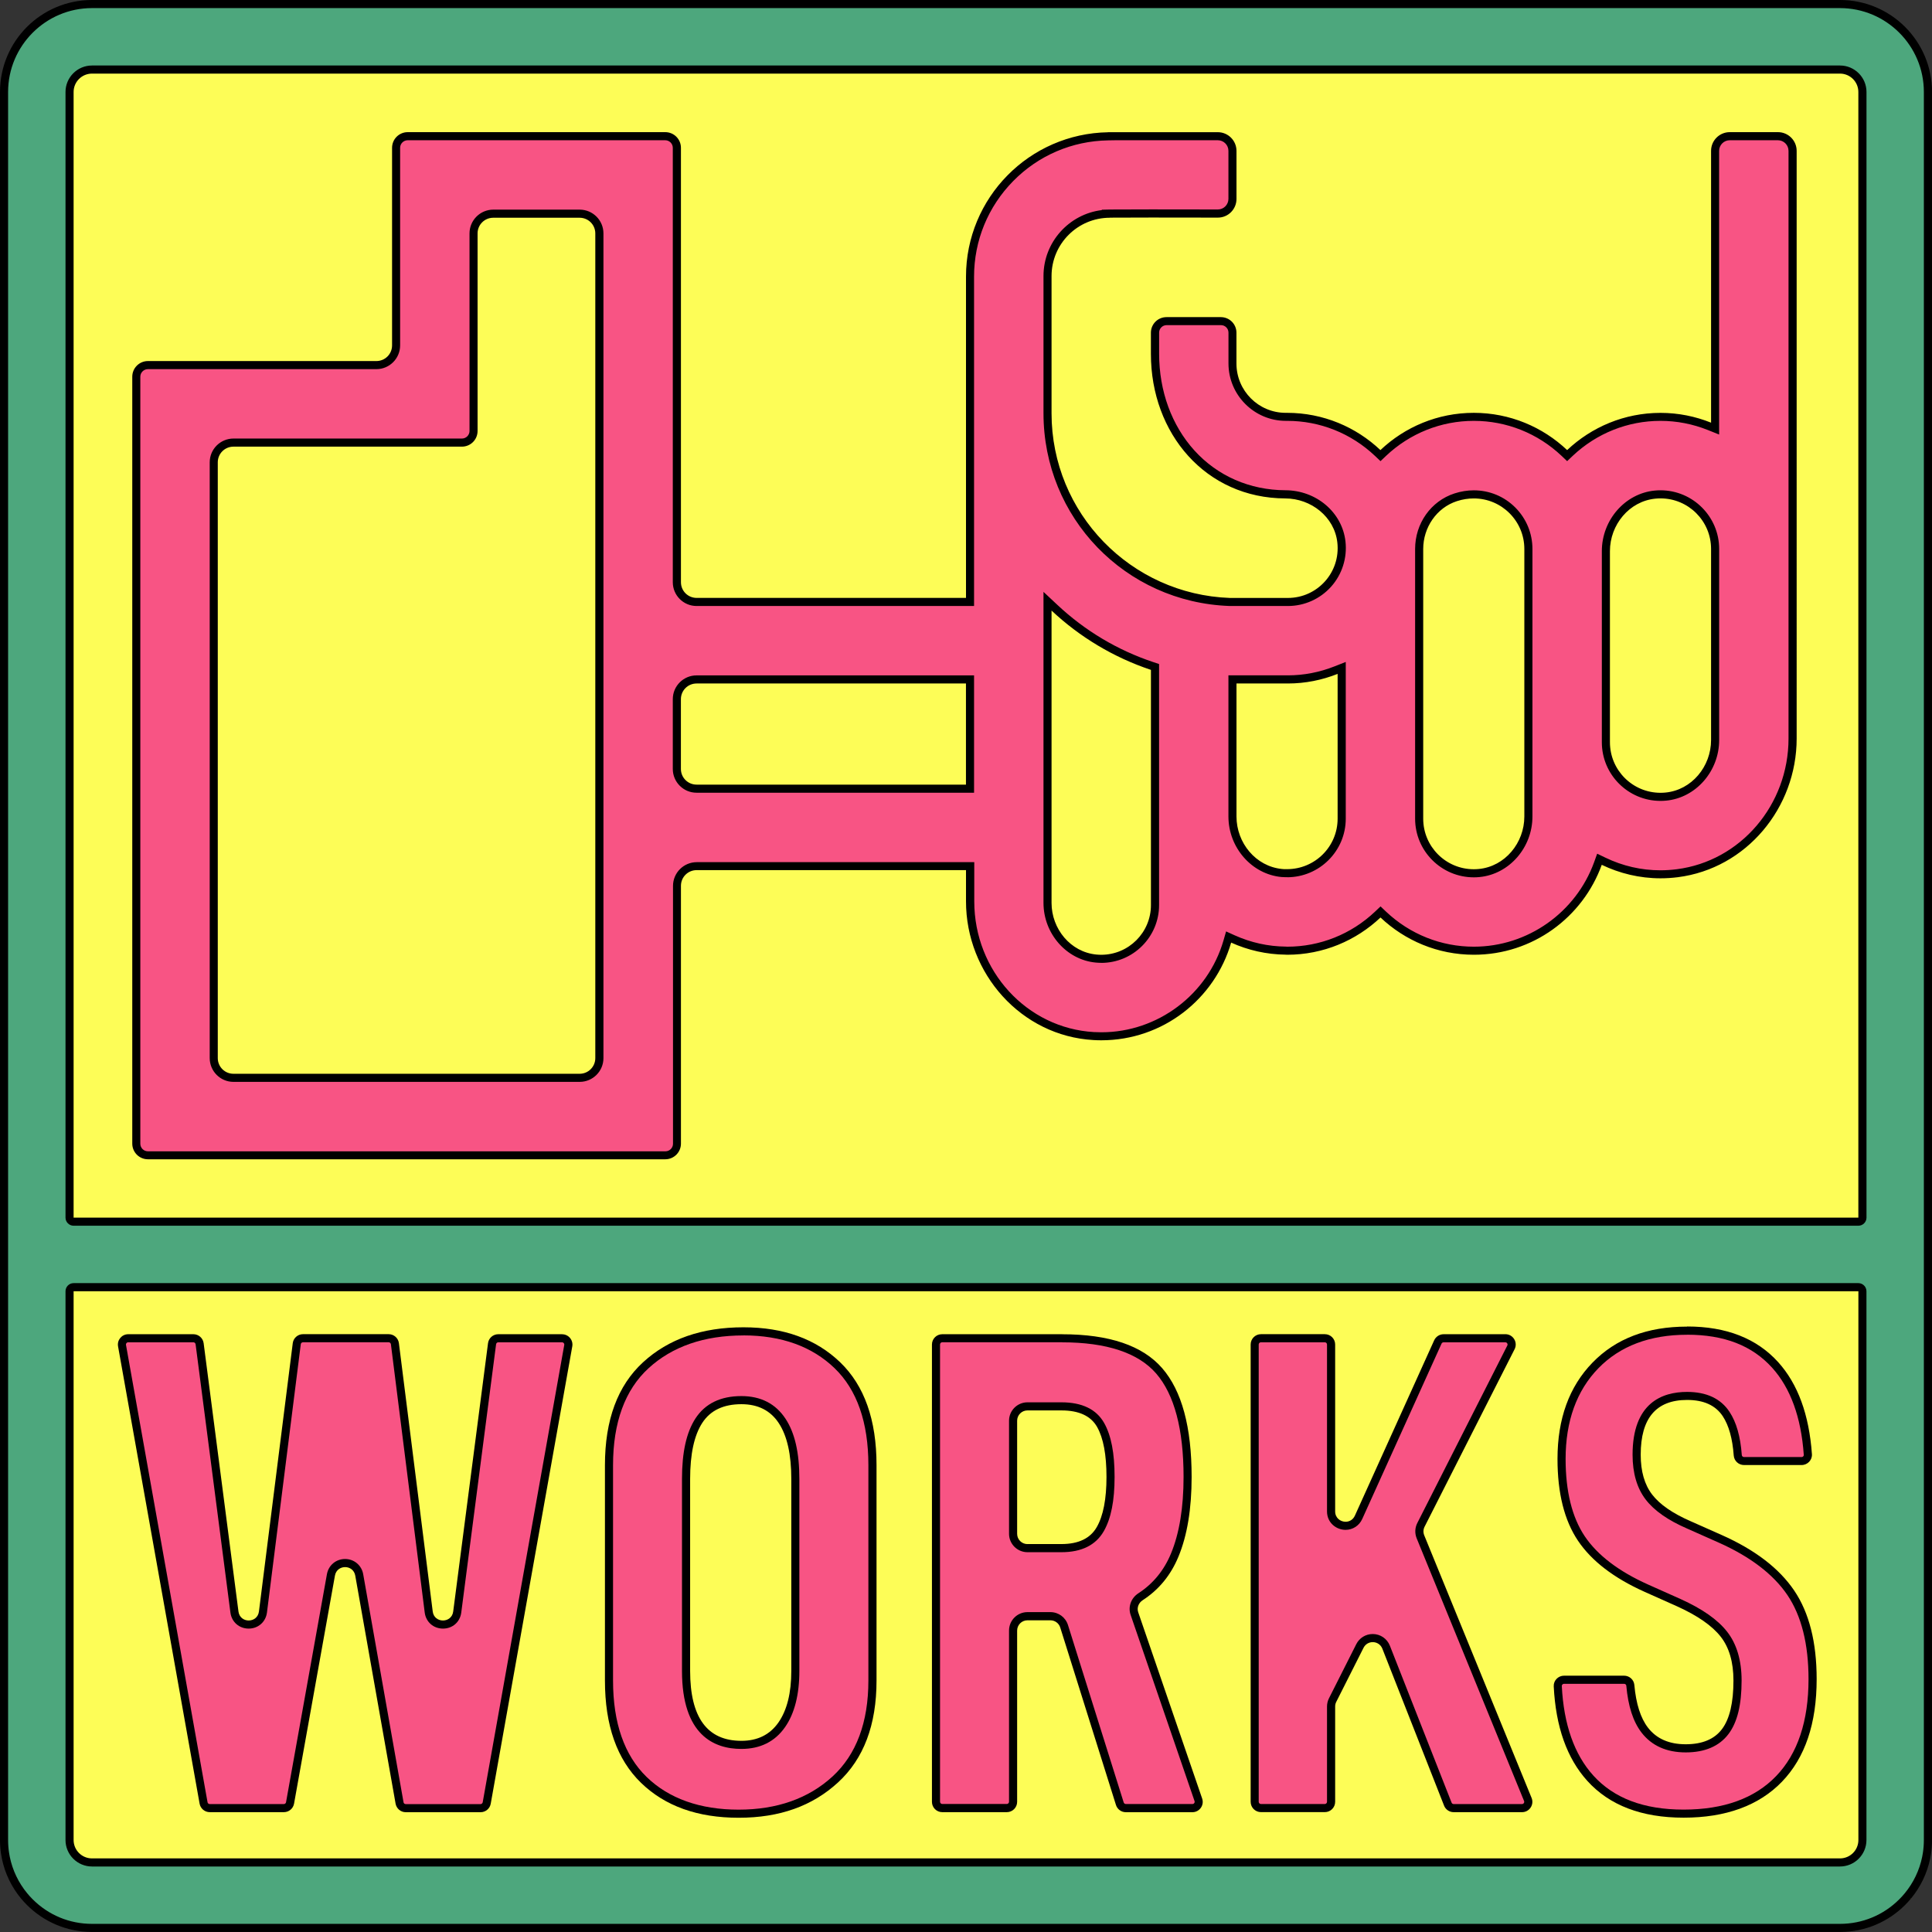 <?xml version="1.0" encoding="UTF-8"?>
<svg id="Capa_1" data-name="Capa 1" xmlns="http://www.w3.org/2000/svg" viewBox="0 0 477.2 477.2">
  <rect x="0" y="0" width="477.2" height="477.2" fill="#333333" stroke="none"/>
  <defs>
    <style>
      .cls-1 {
        fill: #000;
      }

      .cls-1, .cls-2, .cls-3, .cls-4 {
        stroke-width: 0px;
      }

      .cls-2 {
        fill: #f85484;
      }

      .cls-3 {
        fill: #4da77d;
      }

      .cls-4 {
        fill: #fdfd57;
      }
    </style>
  </defs>
  <rect class="cls-4" x="9.07" y="11.56" width="462.94" height="457.37"/>
  <g>
    <g>
      <path class="cls-2" d="M100.22,446.6c-.75,0-1.4-.54-1.53-1.28l-9.96-56.32c-.36-2.03-2.01-2.93-3.5-2.93s-3.13.9-3.5,2.93l-10.1,56.33c-.13.74-.77,1.28-1.53,1.28h-18.31c-.75,0-1.4-.54-1.53-1.28l-20.14-112.95c-.08-.45.04-.92.34-1.27.3-.35.73-.56,1.19-.56h16.1c.78,0,1.44.58,1.54,1.35l8.6,66.27c.24,1.82,1.68,3.09,3.52,3.09,1.84,0,3.29-1.28,3.53-3.11l8.35-66.26c.1-.77.76-1.36,1.54-1.36h21.16c.78,0,1.44.58,1.54,1.36l8.35,66.25c.23,1.83,1.68,3.11,3.53,3.11,1.84,0,3.29-1.27,3.52-3.09l8.6-66.27c.1-.77.76-1.35,1.54-1.35h15.76c.46,0,.89.2,1.19.56.3.35.42.82.34,1.27l-20.14,112.95c-.13.74-.77,1.28-1.53,1.28h-18.48Z"/>
      <path class="cls-1" d="M138.83,331.55c.22,0,.36.12.42.2.06.07.16.23.12.45l-20.14,112.95c-.05.26-.28.46-.54.46h-18.48c-.27,0-.5-.19-.54-.46l-9.96-56.32c-.39-2.21-2.24-3.76-4.48-3.76s-4.08,1.54-4.48,3.75l-10.1,56.33c-.05.26-.28.45-.54.45h-18.31c-.27,0-.5-.19-.54-.46l-20.14-112.95c-.04-.22.06-.38.12-.45.06-.07.2-.2.42-.2h16.1c.28,0,.51.21.55.48l8.6,66.27c.3,2.34,2.16,3.97,4.51,3.97s4.22-1.64,4.52-3.98l8.35-66.26c.03-.28.27-.48.55-.48h21.16c.28,0,.51.21.55.48l8.35,66.26c.3,2.35,2.15,3.98,4.52,3.98s4.21-1.63,4.51-3.97l8.6-66.27c.04-.27.27-.48.55-.48h15.76M138.83,329.55h-15.76c-1.28,0-2.37.95-2.53,2.22l-8.6,66.27c-.19,1.48-1.36,2.22-2.53,2.22s-2.35-.74-2.53-2.23l-8.35-66.26c-.16-1.28-1.25-2.23-2.53-2.23h-21.16c-1.29,0-2.37.96-2.53,2.23l-8.35,66.26c-.19,1.49-1.36,2.23-2.53,2.23s-2.34-.74-2.53-2.22l-8.6-66.27c-.17-1.27-1.25-2.22-2.53-2.22h-16.1c-1.59,0-2.79,1.44-2.51,3l20.14,112.95c.22,1.22,1.28,2.1,2.51,2.1h18.31c1.24,0,2.29-.89,2.51-2.1l10.1-56.33c.25-1.4,1.38-2.1,2.51-2.1s2.26.7,2.51,2.11l9.96,56.32c.22,1.22,1.27,2.11,2.51,2.11h18.48c1.24,0,2.3-.89,2.51-2.1l20.14-112.95c.28-1.56-.92-3-2.51-3h0Z"/>
    </g>
    <g>
      <path class="cls-2" d="M182.44,447.97c-9.84,0-17.72-2.81-23.43-8.36-5.7-5.54-8.59-13.79-8.59-24.52v-53.21c0-10.84,3.06-19.14,9.08-24.67,6.05-5.56,14.17-8.38,24.13-8.38s17.41,2.81,23.17,8.36c5.76,5.54,8.68,13.84,8.68,24.69v53.21c0,10.61-3.09,18.82-9.17,24.41-6.11,5.62-14.14,8.46-23.87,8.46ZM183.12,345.83c-4.79,0-8.32,1.71-10.5,5.08-2.09,3.23-3.16,8.08-3.16,14.4v47.39c0,12.13,4.6,18.28,13.66,18.28,4.32,0,7.68-1.67,9.97-4.96,2.22-3.18,3.35-7.66,3.35-13.32v-47.39c0-6.22-1.09-11.04-3.24-14.32-2.24-3.42-5.63-5.16-10.08-5.16Z"/>
      <path class="cls-1" d="M183.64,329.84c9.34,0,16.91,2.72,22.48,8.08,5.55,5.34,8.37,13.4,8.37,23.97v53.21c0,10.32-2.98,18.28-8.85,23.68-5.92,5.44-13.72,8.2-23.2,8.2s-17.22-2.72-22.73-8.08c-5.5-5.34-8.29-13.35-8.29-23.8v-53.21c0-10.54,2.95-18.6,8.76-23.93,5.86-5.38,13.75-8.11,23.46-8.11M183.12,431.98c4.67,0,8.3-1.81,10.79-5.39,2.34-3.35,3.53-8.02,3.53-13.89v-47.39c0-6.51-1.11-11.37-3.41-14.87-2.44-3.72-6.11-5.61-10.91-5.61-5.15,0-8.96,1.86-11.35,5.53-2.23,3.44-3.32,8.33-3.32,14.95v47.39c0,15.94,7.97,19.28,14.66,19.28M183.64,327.84c-10.27,0-18.54,2.88-24.81,8.64-6.27,5.76-9.41,14.23-9.41,25.41v53.21c0,11.06,2.97,19.48,8.9,25.24,5.93,5.76,13.97,8.64,24.13,8.64s18.22-2.91,24.55-8.73c6.33-5.82,9.5-14.2,9.5-25.15v-53.21c0-11.18-3-19.65-8.98-25.41-5.99-5.76-13.95-8.64-23.87-8.64h0ZM183.12,429.98c-8.44,0-12.66-5.76-12.66-17.28v-47.39c0-6.16,1-10.78,3-13.86,2-3.08,5.22-4.62,9.67-4.62,4.11,0,7.19,1.57,9.24,4.7,2.06,3.14,3.08,7.73,3.08,13.77v47.39c0,5.47-1.06,9.72-3.17,12.75-2.11,3.02-5.16,4.54-9.15,4.54h0Z"/>
    </g>
    <g>
      <path class="cls-2" d="M278.08,446.6c-.68,0-1.28-.44-1.48-1.09l-13.76-43.82c-.47-1.49-1.83-2.49-3.39-2.49h-5.67c-1.96,0-3.55,1.59-3.55,3.55v42.29c0,.86-.7,1.55-1.55,1.55h-15.94c-.86,0-1.55-.7-1.55-1.55v-112.95c0-.86.7-1.55,1.55-1.55h29.62c11.28,0,19.34,2.7,23.96,8.04,4.66,5.38,7.03,14.19,7.03,26.21,0,7.71-1.07,14.2-3.17,19.29-1.81,4.38-4.65,7.85-8.45,10.3-1.41.91-2.04,2.62-1.51,4.16l15.79,46c.17.48.09.99-.2,1.41-.29.41-.75.65-1.26.65h-16.45ZM253.78,347.37c-1.96,0-3.55,1.59-3.55,3.55v27.92c0,1.96,1.59,3.55,3.55,3.55h8.4c4.58,0,7.81-1.58,9.59-4.7,1.68-2.94,2.53-7.28,2.53-12.9s-.82-9.93-2.44-12.81c-1.73-3.06-4.98-4.61-9.68-4.61h-8.4Z"/>
      <path class="cls-1" d="M262.35,331.55c10.97,0,18.78,2.59,23.21,7.69,4.5,5.19,6.78,13.79,6.78,25.55,0,7.58-1.04,13.94-3.1,18.91-1.73,4.19-4.45,7.5-8.07,9.84-1.8,1.17-2.59,3.35-1.91,5.32l15.79,46c.08.23-.01.41-.07.5-.06.09-.2.23-.45.23h-16.45c-.24,0-.45-.16-.53-.39l-13.76-43.82c-.6-1.91-2.34-3.19-4.34-3.19h-5.67c-2.51,0-4.55,2.04-4.55,4.55v42.29c0,.3-.25.55-.55.55h-15.94c-.3,0-.55-.25-.55-.55v-112.95c0-.3.25-.55.55-.55h29.61M253.78,383.39h8.4c4.97,0,8.49-1.75,10.46-5.2,1.79-3.13,2.66-7.51,2.66-13.4s-.84-10.22-2.57-13.3c-1.91-3.4-5.47-5.12-10.55-5.12h-8.4c-2.51,0-4.55,2.04-4.55,4.55v27.92c0,2.51,2.04,4.55,4.55,4.55M262.35,329.55h-29.61c-1.41,0-2.55,1.14-2.55,2.55v112.95c0,1.41,1.14,2.55,2.55,2.55h15.94c1.41,0,2.55-1.14,2.55-2.55v-42.29c0-1.41,1.14-2.55,2.55-2.55h5.67c1.11,0,2.1.72,2.43,1.79l13.76,43.82c.33,1.06,1.32,1.79,2.43,1.79h16.45c1.75,0,2.98-1.72,2.41-3.38l-15.79-46c-.39-1.13.1-2.34,1.11-2.99,3.99-2.58,6.93-6.17,8.83-10.76,2.17-5.25,3.25-11.8,3.25-19.68,0-12.32-2.42-21.27-7.27-26.86-4.85-5.59-13.09-8.38-24.72-8.38h0ZM253.78,381.39c-1.41,0-2.55-1.14-2.55-2.55v-27.92c0-1.41,1.14-2.55,2.55-2.55h8.4c4.33,0,7.27,1.37,8.81,4.1,1.54,2.74,2.31,6.85,2.31,12.32s-.8,9.61-2.4,12.4c-1.6,2.79-4.51,4.19-8.73,4.19h-8.4Z"/>
    </g>
    <g>
      <path class="cls-2" d="M359.05,446.6c-.64,0-1.21-.39-1.44-.98l-15.24-38.76c-.54-1.37-1.84-2.25-3.31-2.25-1.35,0-2.56.75-3.17,1.95l-6.74,13.36c-.25.49-.38,1.05-.38,1.6v23.53c0,.86-.7,1.55-1.55,1.55h-15.77c-.86,0-1.55-.7-1.55-1.55v-112.95c0-.86.7-1.55,1.55-1.55h15.77c.86,0,1.55.7,1.55,1.55v41.22c0,1.03.4,1.96,1.14,2.62.66.59,1.55.93,2.45.93,1.42,0,2.61-.78,3.21-2.09l19.59-43.32c.25-.55.81-.91,1.41-.91h15.24c.55,0,1.03.27,1.32.74s.31,1.02.06,1.51l-22.23,43.84c-.47.92-.51,2-.12,2.95l26.52,64.87c.2.49.15,1.02-.15,1.45-.29.44-.76.69-1.29.69h-16.88Z"/>
      <path class="cls-1" d="M371.81,331.55c.26,0,.4.14.47.26.07.12.14.31.02.54l-22.23,43.84c-.6,1.18-.65,2.56-.15,3.78l26.52,64.87c.1.24,0,.43-.05.52-.06.09-.2.24-.46.24h-16.88c-.23,0-.43-.14-.51-.35l-15.24-38.76c-.69-1.75-2.35-2.89-4.24-2.89-1.73,0-3.28.96-4.06,2.5l-6.74,13.36c-.32.63-.49,1.34-.49,2.05v23.53c0,.3-.25.55-.55.55h-15.77c-.3,0-.55-.25-.55-.55v-112.95c0-.3.25-.55.55-.55h15.77c.3,0,.55.25.55.55v41.22c0,2.85,2.33,4.56,4.58,4.56,1.79,0,3.37-1.03,4.12-2.68l19.59-43.32c.09-.2.29-.32.5-.32h15.24M371.81,329.55h-15.24c-1,0-1.91.59-2.33,1.5l-19.59,43.32c-.47,1.03-1.38,1.5-2.29,1.5-1.29,0-2.58-.94-2.58-2.56v-41.22c0-1.41-1.14-2.55-2.55-2.55h-15.77c-1.41,0-2.55,1.14-2.55,2.55v112.95c0,1.41,1.14,2.55,2.55,2.55h15.77c1.41,0,2.55-1.14,2.55-2.55v-23.53c0-.4.09-.79.27-1.15l6.74-13.36c.48-.94,1.38-1.4,2.27-1.4.98,0,1.96.55,2.38,1.62l15.24,38.76c.38.98,1.33,1.62,2.38,1.62h16.88c1.81,0,3.05-1.84,2.36-3.52l-26.52-64.87c-.28-.69-.25-1.46.09-2.12l22.23-43.84c.86-1.7-.37-3.71-2.28-3.71h0Z"/>
    </g>
    <g>
      <path class="cls-2" d="M415.83,447.97c-10.04,0-17.79-2.94-23.04-8.74-4.86-5.36-7.56-13.02-8.05-22.75-.02-.4.13-.79.41-1.09.3-.31.71-.49,1.14-.49h14.83c.79,0,1.47.6,1.54,1.37.43,4.84,1.63,8.57,3.57,11.08,2.3,2.98,5.7,4.5,10.12,4.5s7.71-1.4,9.78-4.16c2.04-2.71,3.02-6.82,3.02-12.58,0-4.77-1.14-8.63-3.38-11.48-2.2-2.8-5.92-5.4-11.07-7.73l-8.05-3.6c-7.43-3.33-12.85-7.47-16.09-12.31-3.24-4.83-4.88-11.43-4.88-19.63,0-9.61,2.81-17.37,8.36-23.08,5.54-5.7,13.15-8.59,22.64-8.59s16.68,2.85,21.76,8.48c4.69,5.19,7.41,12.64,8.08,22.12.03.41-.11.8-.4,1.11-.3.32-.72.5-1.15.5h-14.22c-.8,0-1.48-.62-1.54-1.41-.32-4.36-1.29-7.79-2.88-10.2-1.95-2.97-5.2-4.47-9.65-4.47-5.69,0-12.46,2.52-12.46,14.52,0,4.31,1.02,7.83,3.03,10.45,1.98,2.58,5.31,4.9,9.89,6.89l7.69,3.42c8,3.56,13.87,8.04,17.46,13.33,3.58,5.28,5.39,12.46,5.39,21.34,0,10.63-2.78,18.92-8.28,24.63-5.48,5.7-13.41,8.59-23.57,8.59Z"/>
      <path class="cls-1" d="M416.69,329.67c9.19,0,16.06,2.67,21.02,8.15,4.54,5.02,7.17,12.27,7.82,21.53.01.17-.07.29-.13.36-.06.07-.2.18-.42.18h-14.22c-.28,0-.52-.22-.54-.49-.34-4.6-1.33-8.09-3.04-10.68-2.15-3.27-5.68-4.92-10.48-4.92-6.14,0-13.46,2.69-13.46,15.52,0,4.54,1.09,8.26,3.24,11.06,2.11,2.75,5.48,5.11,10.27,7.19l7.7,3.42c7.83,3.48,13.56,7.85,17.03,12.98,3.46,5.11,5.22,12.1,5.22,20.78,0,10.37-2.69,18.42-8,23.94-5.28,5.5-12.97,8.28-22.85,8.28s-17.24-2.83-22.3-8.41c-4.7-5.19-7.32-12.64-7.79-22.13,0-.16.07-.28.14-.35.06-.07.2-.18.42-.18h14.83c.28,0,.52.2.54.45.46,5.11,1.69,8.9,3.77,11.6,2.5,3.24,6.17,4.89,10.91,4.89s8.31-1.54,10.58-4.56c2.17-2.89,3.22-7.2,3.22-13.18,0-5-1.21-9.07-3.6-12.1-2.33-2.96-6.07-5.59-11.45-8.03l-8.04-3.59c-7.26-3.25-12.53-7.27-15.67-11.95-3.12-4.66-4.71-11.08-4.71-19.07,0-9.34,2.72-16.87,8.08-22.39,5.34-5.5,12.72-8.29,21.92-8.29M416.69,327.67c-9.81,0-17.59,2.96-23.35,8.9-5.76,5.93-8.64,13.86-8.64,23.78,0,8.44,1.68,15.17,5.05,20.19,3.37,5.02,8.87,9.24,16.51,12.66l8.04,3.59c5.02,2.28,8.58,4.76,10.69,7.44s3.17,6.3,3.17,10.86c0,5.47-.94,9.47-2.82,11.98-1.88,2.51-4.88,3.76-8.98,3.76s-7.21-1.37-9.32-4.11c-1.82-2.37-2.94-5.88-3.36-10.55-.12-1.3-1.23-2.28-2.53-2.28h-14.83c-1.44,0-2.62,1.19-2.55,2.63.5,10.02,3.27,17.81,8.31,23.37,5.48,6.04,13.4,9.07,23.78,9.07s18.59-2.97,24.3-8.9c5.7-5.93,8.55-14.37,8.55-25.32,0-9.12-1.85-16.42-5.56-21.9-3.71-5.47-9.67-10.04-17.88-13.69l-7.7-3.42c-4.45-1.94-7.61-4.13-9.5-6.59-1.88-2.45-2.82-5.73-2.82-9.84,0-9.01,3.82-13.52,11.46-13.52,4.11,0,7.04,1.34,8.81,4.02,1.5,2.28,2.4,5.51,2.71,9.72.1,1.32,1.21,2.34,2.54,2.34h14.22c1.46,0,2.65-1.23,2.55-2.68-.69-9.76-3.47-17.34-8.33-22.73-5.31-5.87-12.8-8.81-22.5-8.81h0Z"/>
    </g>
  </g>
  <g>
    <path class="cls-3" d="M22.72,476.2c-5.8,0-11.26-2.26-15.36-6.36-.49-.49-.96-1.01-1.4-1.54-2.25-2.73-3.81-5.99-4.52-9.44-.07-.35-.14-.71-.19-1.07-.17-1.09-.25-2.2-.25-3.31V22.72C1,10.75,10.75,1,22.72,1h431.75c11.98,0,21.72,9.75,21.72,21.72v431.75c0,1.11-.08,2.22-.25,3.31-.06.36-.12.71-.19,1.07-.71,3.45-2.27,6.71-4.52,9.44-.44.53-.91,1.05-1.4,1.54-4.1,4.1-9.56,6.36-15.36,6.36H22.72ZM18.18,317.93c-.55,0-1,.45-1,1v135.55c0,3.06,2.49,5.54,5.54,5.54h431.75c3.06,0,5.54-2.49,5.54-5.54v-135.55c0-.55-.45-1-1-1H18.18ZM22.72,17.18c-3.06,0-5.54,2.49-5.54,5.54v278.03c0,.55.45,1,1,1h440.84c.55,0,1-.45,1-1V22.72c0-3.06-2.49-5.54-5.54-5.54H22.72Z"/>
    <path class="cls-1" d="M454.47,2c11.43,0,20.72,9.3,20.72,20.72v431.75c0,1.06-.08,2.12-.24,3.16-.05.34-.11.68-.18,1.02-.67,3.29-2.16,6.4-4.31,9-.42.51-.87,1-1.34,1.47-3.91,3.91-9.12,6.07-14.65,6.07H22.72c-5.54,0-10.74-2.16-14.65-6.07-.47-.47-.92-.96-1.34-1.47-2.15-2.6-3.64-5.71-4.31-9-.07-.34-.13-.68-.18-1.02-.16-1.04-.24-2.1-.24-3.16V22.72C2,11.3,11.3,2,22.72,2h431.75M18.18,302.75h440.84c1.1,0,2-.9,2-2V22.72c0-3.61-2.94-6.54-6.54-6.54H22.72c-3.61,0-6.54,2.94-6.54,6.54v278.03c0,1.1.9,2,2,2M22.72,461.02h431.75c3.61,0,6.54-2.94,6.54-6.54v-135.55c0-1.1-.9-2-2-2H18.18c-1.1,0-2,.9-2,2v135.55c0,3.61,2.94,6.54,6.54,6.54M454.47,0H22.72C10.17,0,0,10.17,0,22.72v431.75h0c0,1.18.09,2.33.26,3.46.06.38.12.75.2,1.12.76,3.7,2.41,7.07,4.73,9.87.46.56.95,1.1,1.47,1.61,4.11,4.11,9.79,6.66,16.07,6.66h431.75c6.27,0,11.96-2.54,16.07-6.66.51-.51,1-1.05,1.47-1.61,2.32-2.81,3.97-6.18,4.73-9.87.08-.37.14-.74.2-1.12.17-1.13.26-2.28.26-3.46h0V22.72c0-12.55-10.17-22.72-22.72-22.72h0ZM18.18,300.75V22.72c0-2.51,2.04-4.54,4.54-4.54h431.75c2.51,0,4.54,2.04,4.54,4.54v278.03H18.18ZM22.72,459.02c-2.51,0-4.54-2.04-4.54-4.54v-135.55h440.84v135.55c0,2.51-2.04,4.54-4.54,4.54H22.72Z"/>
  </g>
  <g>
    <path class="cls-2" d="M36.53,285.35c-1.58,0-2.87-1.29-2.87-2.87V93.05c0-1.58,1.29-2.87,2.87-2.87h56.43c2.69,0,4.87-2.18,4.87-4.87v-48.8c0-1.58,1.29-2.87,2.87-2.87h63.61c1.58,0,2.87,1.29,2.87,2.87v107.3c0,2.69,2.18,4.87,4.87,4.87h67.54v-80.35c0-18.79,15.3-34.34,34.1-34.66l.98-.02h0s26.12-.01,26.12-.01c2,0,3.62,1.62,3.62,3.62v11.86c0,1.99-1.62,3.62-3.6,3.62-4.28,0-10.8-.02-16.41-.02s-8.82.01-10.27.03h-.99v.05c-8.03.52-14.41,7.22-14.41,15.37v33.9c0,25.23,19.77,45.71,45.01,46.6h14.37c3.78,0,7.39-1.61,9.91-4.43,2.52-2.81,3.72-6.6,3.3-10.38-.75-6.69-6.7-11.75-13.84-11.77-18.36-.05-32.2-14.97-32.2-34.69v-5.24c0-1.57,1.28-2.85,2.85-2.85h13.43c1.57,0,2.85,1.28,2.85,2.85v7.61c0,7.26,5.91,13.18,13.17,13.18h.33c8.33,0,16.28,3.17,22.37,8.92l.69.65.69-.65c6.09-5.75,14.04-8.92,22.37-8.92s16.28,3.17,22.37,8.92l.69.65.69-.65c6.09-5.75,14.04-8.92,22.37-8.92,4.15,0,8.22.79,12.12,2.35l1.37.55V37.26c0-1.99,1.62-3.62,3.62-3.62h11.9c2,0,3.62,1.62,3.62,3.62v145.17c0,16.9-12.25,31.2-28.49,33.26-1.38.17-2.77.26-4.14.26h0c-4.88,0-9.62-1.09-14.09-3.23l-1-.48-.38,1.04c-4.66,12.89-16.98,21.55-30.65,21.55-8.33,0-16.28-3.17-22.37-8.92l-.69-.65-.69.65c-6.09,5.75-14.04,8.92-22.37,8.92-.17-.01-.24-.02-.32-.02-4.54-.05-8.95-1.02-13.09-2.89l-1.05-.48-.32,1.11c-3.98,13.78-16.78,23.41-31.11,23.41-.63,0-1.26-.02-1.9-.05-17.11-.97-30.51-15.59-30.51-33.27v-8.71h-67.54c-2.69,0-4.87,2.18-4.87,4.87v63.68c0,1.58-1.29,2.87-2.87,2.87H36.53ZM57.66,109.32c-2.69,0-4.87,2.18-4.87,4.87v147.16c0,2.69,2.18,4.87,4.87,4.87h85.52c2.69,0,4.87-2.18,4.87-4.87V57.65c0-2.69-2.18-4.87-4.87-4.87h-21.34c-2.69,0-4.87,2.18-4.87,4.87v48.8c0,1.58-1.29,2.87-2.87,2.87h-56.43ZM258.73,223.02c0,7.07,5.26,13.1,11.98,13.74.44.04.87.06,1.3.06,7.32,0,13.28-5.96,13.28-13.28v-55.74h0v-3.07l-.68-.23c-9.05-3.02-17.19-7.87-24.18-14.43l-1.68-1.58v74.52ZM364.02,122.1c-1.49,0-2.99.24-4.46.72-5.4,1.75-9.03,6.88-9.03,12.77v66.61c0,7.44,6.05,13.49,13.49,13.49.44,0,.88-.02,1.32-.06,6.82-.65,12.17-6.79,12.17-13.96v-66.07c0-7.44-6.05-13.49-13.49-13.49ZM304.42,201.67c0,7.18,5.35,13.31,12.17,13.96.27.03.53.03.79.04h.52c7.44,0,13.49-6.04,13.49-13.47v-37.23l-1.37.54c-3.86,1.53-7.87,2.3-11.92,2.3h-13.69v33.85ZM410.14,122.1c-.44,0-.88.02-1.33.06-6.82.65-12.17,6.79-12.17,13.96v47.2c0,7.44,6.05,13.49,13.49,13.49.44,0,.88-.02,1.32-.06,6.82-.65,12.17-6.79,12.17-13.97v-47.21c0-7.43-6.06-13.48-13.49-13.48ZM172.05,167.82c-2.69,0-4.87,2.18-4.87,4.87v17.24c0,2.69,2.18,4.87,4.87,4.87h67.54v-16.3h0v-10.69s-67.54,0-67.54,0Z"/>
    <path class="cls-1" d="M275.52,34.64h25.28c1.44,0,2.62,1.17,2.62,2.62v11.86c0,1.44-1.17,2.62-2.61,2.62-4.27,0-10.77-.02-16.38-.02s-8.85.01-10.31.03l-1.97.05v.09c-8.11.99-14.41,7.92-14.41,16.29v33.9c0,25.78,20.2,46.69,45.98,47.6h.04s.04,0,.04,0h14.33c4.06,0,7.94-1.74,10.65-4.77,2.71-3.03,4-7.09,3.55-11.16-.8-7.19-7.18-12.63-14.83-12.66-8.79-.03-16.78-3.52-22.49-9.83-5.62-6.21-8.71-14.68-8.71-23.86v-5.24c0-1.02.83-1.85,1.85-1.85h13.43c1.02,0,1.85.83,1.85,1.85v7.61c0,7.81,6.36,14.18,14.17,14.18h.33c8.08,0,15.78,3.07,21.68,8.65l1.37,1.3,1.37-1.3c5.91-5.58,13.61-8.65,21.68-8.65s15.78,3.07,21.68,8.65l1.37,1.3,1.37-1.3c5.91-5.58,13.61-8.65,21.68-8.65,4.02,0,7.97.77,11.75,2.28l2.74,1.1V37.26c0-1.44,1.17-2.62,2.62-2.62h11.9c1.44,0,2.62,1.17,2.62,2.62v145.17c0,16.4-11.87,30.27-27.61,32.27-1.33.17-2.68.26-4.01.26-4.73,0-9.32-1.05-13.65-3.14l-1.99-.96-.75,2.08c-4.52,12.49-16.46,20.89-29.71,20.89-8.08,0-15.78-3.07-21.68-8.65l-1.37-1.3-1.37,1.3c-5.9,5.58-13.6,8.65-21.68,8.65h-.01c-.1,0-.2-.01-.3-.02-4.41-.04-8.68-.99-12.69-2.8l-2.1-.95-.64,2.22c-3.86,13.36-16.26,22.69-30.15,22.69-.61,0-1.23-.02-1.84-.05-16.58-.94-29.57-15.12-29.57-32.27v-9.7h-68.54c-3.24,0-5.87,2.63-5.87,5.87v63.68c0,1.03-.84,1.87-1.87,1.87H36.53c-1.03,0-1.87-.84-1.87-1.87V93.05c0-1.03.84-1.87,1.87-1.87h56.43c3.24,0,5.87-2.63,5.87-5.87v-48.8c0-1.03.84-1.87,1.87-1.87h63.61c1.03,0,1.87.84,1.87,1.87v107.3c0,3.24,2.63,5.87,5.87,5.87h68.54v-2s0-79.35,0-79.35c0-8.89,3.44-17.28,9.68-23.62,6.23-6.33,14.55-9.89,23.43-10.04l1.8-.03M57.66,267.22h85.52c3.24,0,5.87-2.63,5.87-5.87V57.65c0-3.24-2.63-5.87-5.87-5.87h-21.34c-3.24,0-5.87,2.63-5.87,5.87v48.8c0,1.03-.84,1.87-1.87,1.87h-56.43c-3.24,0-5.87,2.63-5.87,5.87v147.16c0,3.24,2.63,5.87,5.87,5.87M410.14,197.82c.47,0,.95-.02,1.42-.07,7.33-.7,13.07-7.27,13.07-14.96v-47.21c0-7.98-6.51-14.48-14.49-14.48-.47,0-.95.02-1.42.07-7.33.7-13.07,7.27-13.07,14.96v47.2c0,7.99,6.5,14.49,14.49,14.49M364.02,216.7c.47,0,.95-.02,1.42-.07,7.33-.7,13.07-7.27,13.07-14.96v-66.07c0-3.87-1.51-7.51-4.24-10.25-2.74-2.74-6.38-4.24-10.25-4.24-1.59,0-3.2.26-4.77.77-5.81,1.88-9.72,7.4-9.72,13.72v66.61c0,7.99,6.5,14.49,14.49,14.49M272.01,237.83c7.87,0,14.28-6.4,14.28-14.28v-56.74s0-1.35,0-1.35v-1.44l-1.37-.46c-8.91-2.97-16.93-7.75-23.81-14.21l-3.37-3.16v76.82c0,7.58,5.66,14.05,12.88,14.74.46.04.93.07,1.4.07M317.91,216.68c7.99,0,14.49-6.49,14.49-14.47v-38.71l-2.74,1.08c-3.74,1.48-7.63,2.23-11.55,2.23h-14.69v34.85c0,7.69,5.74,14.26,13.08,14.96.3.03.59.04.88.04h.16c.13,0,.25,0,.38,0M172.05,195.8h68.54v-18.26s0-8.72,0-8.72v-2s-2,0-2,0h-66.54c-3.24,0-5.87,2.63-5.87,5.87v17.24c0,3.24,2.63,5.87,5.87,5.87M273.68,32.64v.03c-19.43.33-35.08,16.15-35.08,35.66v79.35h-66.54c-2.14,0-3.87-1.73-3.87-3.87V36.51c0-2.14-1.73-3.87-3.87-3.87h-63.61c-2.14,0-3.87,1.73-3.87,3.87v48.8c0,2.14-1.73,3.87-3.87,3.87h-56.43c-2.14,0-3.87,1.73-3.87,3.87v189.42c0,2.14,1.73,3.87,3.87,3.87h127.78c2.14,0,3.87-1.73,3.87-3.87v-63.68c0-2.14,1.73-3.87,3.87-3.87h66.54v7.7c0,17.86,13.63,33.25,31.46,34.27.65.04,1.31.06,1.95.06,15.23,0,28.05-10.2,32.08-24.13,4.13,1.87,8.69,2.93,13.5,2.98.11,0,.22.02.33.02,8.94,0,17.04-3.51,23.06-9.2,6.02,5.69,14.12,9.2,23.06,9.2,14.55,0,26.91-9.27,31.59-22.21,4.4,2.11,9.31,3.33,14.52,3.33,1.4,0,2.82-.09,4.26-.27,16.96-2.15,29.36-17.16,29.36-34.26V37.26c0-2.55-2.07-4.62-4.62-4.62h-11.9c-2.55,0-4.62,2.07-4.62,4.62v67.14c-3.87-1.55-8.07-2.42-12.49-2.42-8.94,0-17.03,3.51-23.06,9.19-6.02-5.69-14.12-9.2-23.06-9.2s-17.04,3.51-23.06,9.2c-6.02-5.69-14.12-9.2-23.06-9.2h-.33c-6.72,0-12.17-5.46-12.17-12.18v-7.61c0-2.13-1.72-3.85-3.85-3.85h-13.43c-2.13,0-3.85,1.72-3.85,3.85v5.24c0,19.67,13.55,35.63,33.2,35.69,6.37.02,12.14,4.55,12.85,10.88.83,7.42-4.96,13.7-12.21,13.7h-14.33c-24.47-.87-44.05-20.93-44.05-45.6v-33.9c0-7.96,6.45-14.41,14.41-14.41v-.02c1.64-.02,5.65-.03,10.28-.03,5.61,0,12.11.01,16.38.02h.01c2.55,0,4.6-2.07,4.6-4.62v-11.86c0-2.55-2.07-4.62-4.62-4.62h-27.12ZM57.66,265.22c-2.14,0-3.87-1.73-3.87-3.87V114.19c0-2.14,1.73-3.87,3.87-3.87h56.43c2.14,0,3.87-1.73,3.87-3.87v-48.8c0-2.14,1.73-3.87,3.87-3.87h21.34c2.14,0,3.87,1.73,3.87,3.87v203.7c0,2.14-1.73,3.87-3.87,3.87H57.66ZM410.14,195.82c-6.9,0-12.49-5.59-12.49-12.49v-47.2c0-6.52,4.77-12.35,11.26-12.97.41-.04.82-.06,1.23-.06,6.9,0,12.49,5.59,12.49,12.48v47.21c0,6.52-4.77,12.35-11.26,12.97-.41.04-.82.06-1.23.06h0ZM364.02,214.7c-6.9,0-12.49-5.59-12.49-12.49h0v-66.61h0c0-5.3,3.29-10.19,8.33-11.82,1.41-.46,2.81-.67,4.16-.67,6.9,0,12.49,5.59,12.49,12.49h0v66.07c0,6.52-4.77,12.35-11.26,12.97-.41.04-.82.06-1.23.06h0ZM272.01,235.83c-.4,0-.8-.02-1.21-.06-6.38-.61-11.07-6.33-11.07-12.75v-72.21c6.95,6.52,15.3,11.56,24.55,14.65v3.35h0v54.74c0,6.78-5.5,12.28-12.28,12.28h0ZM317.91,214.68c-.11,0-.22,0-.33,0-.3,0-.6,0-.9-.04-6.5-.62-11.27-6.44-11.27-12.97v-32.85h12.69c4.35,0,8.48-.86,12.29-2.37v35.76c0,6.9-5.6,12.47-12.49,12.47h0ZM172.05,193.8c-2.14,0-3.87-1.73-3.87-3.87v-17.24c0-2.14,1.73-3.87,3.87-3.87h66.54v10.68s0,0,0,0v14.3h-66.54Z"/>
  </g>
</svg>